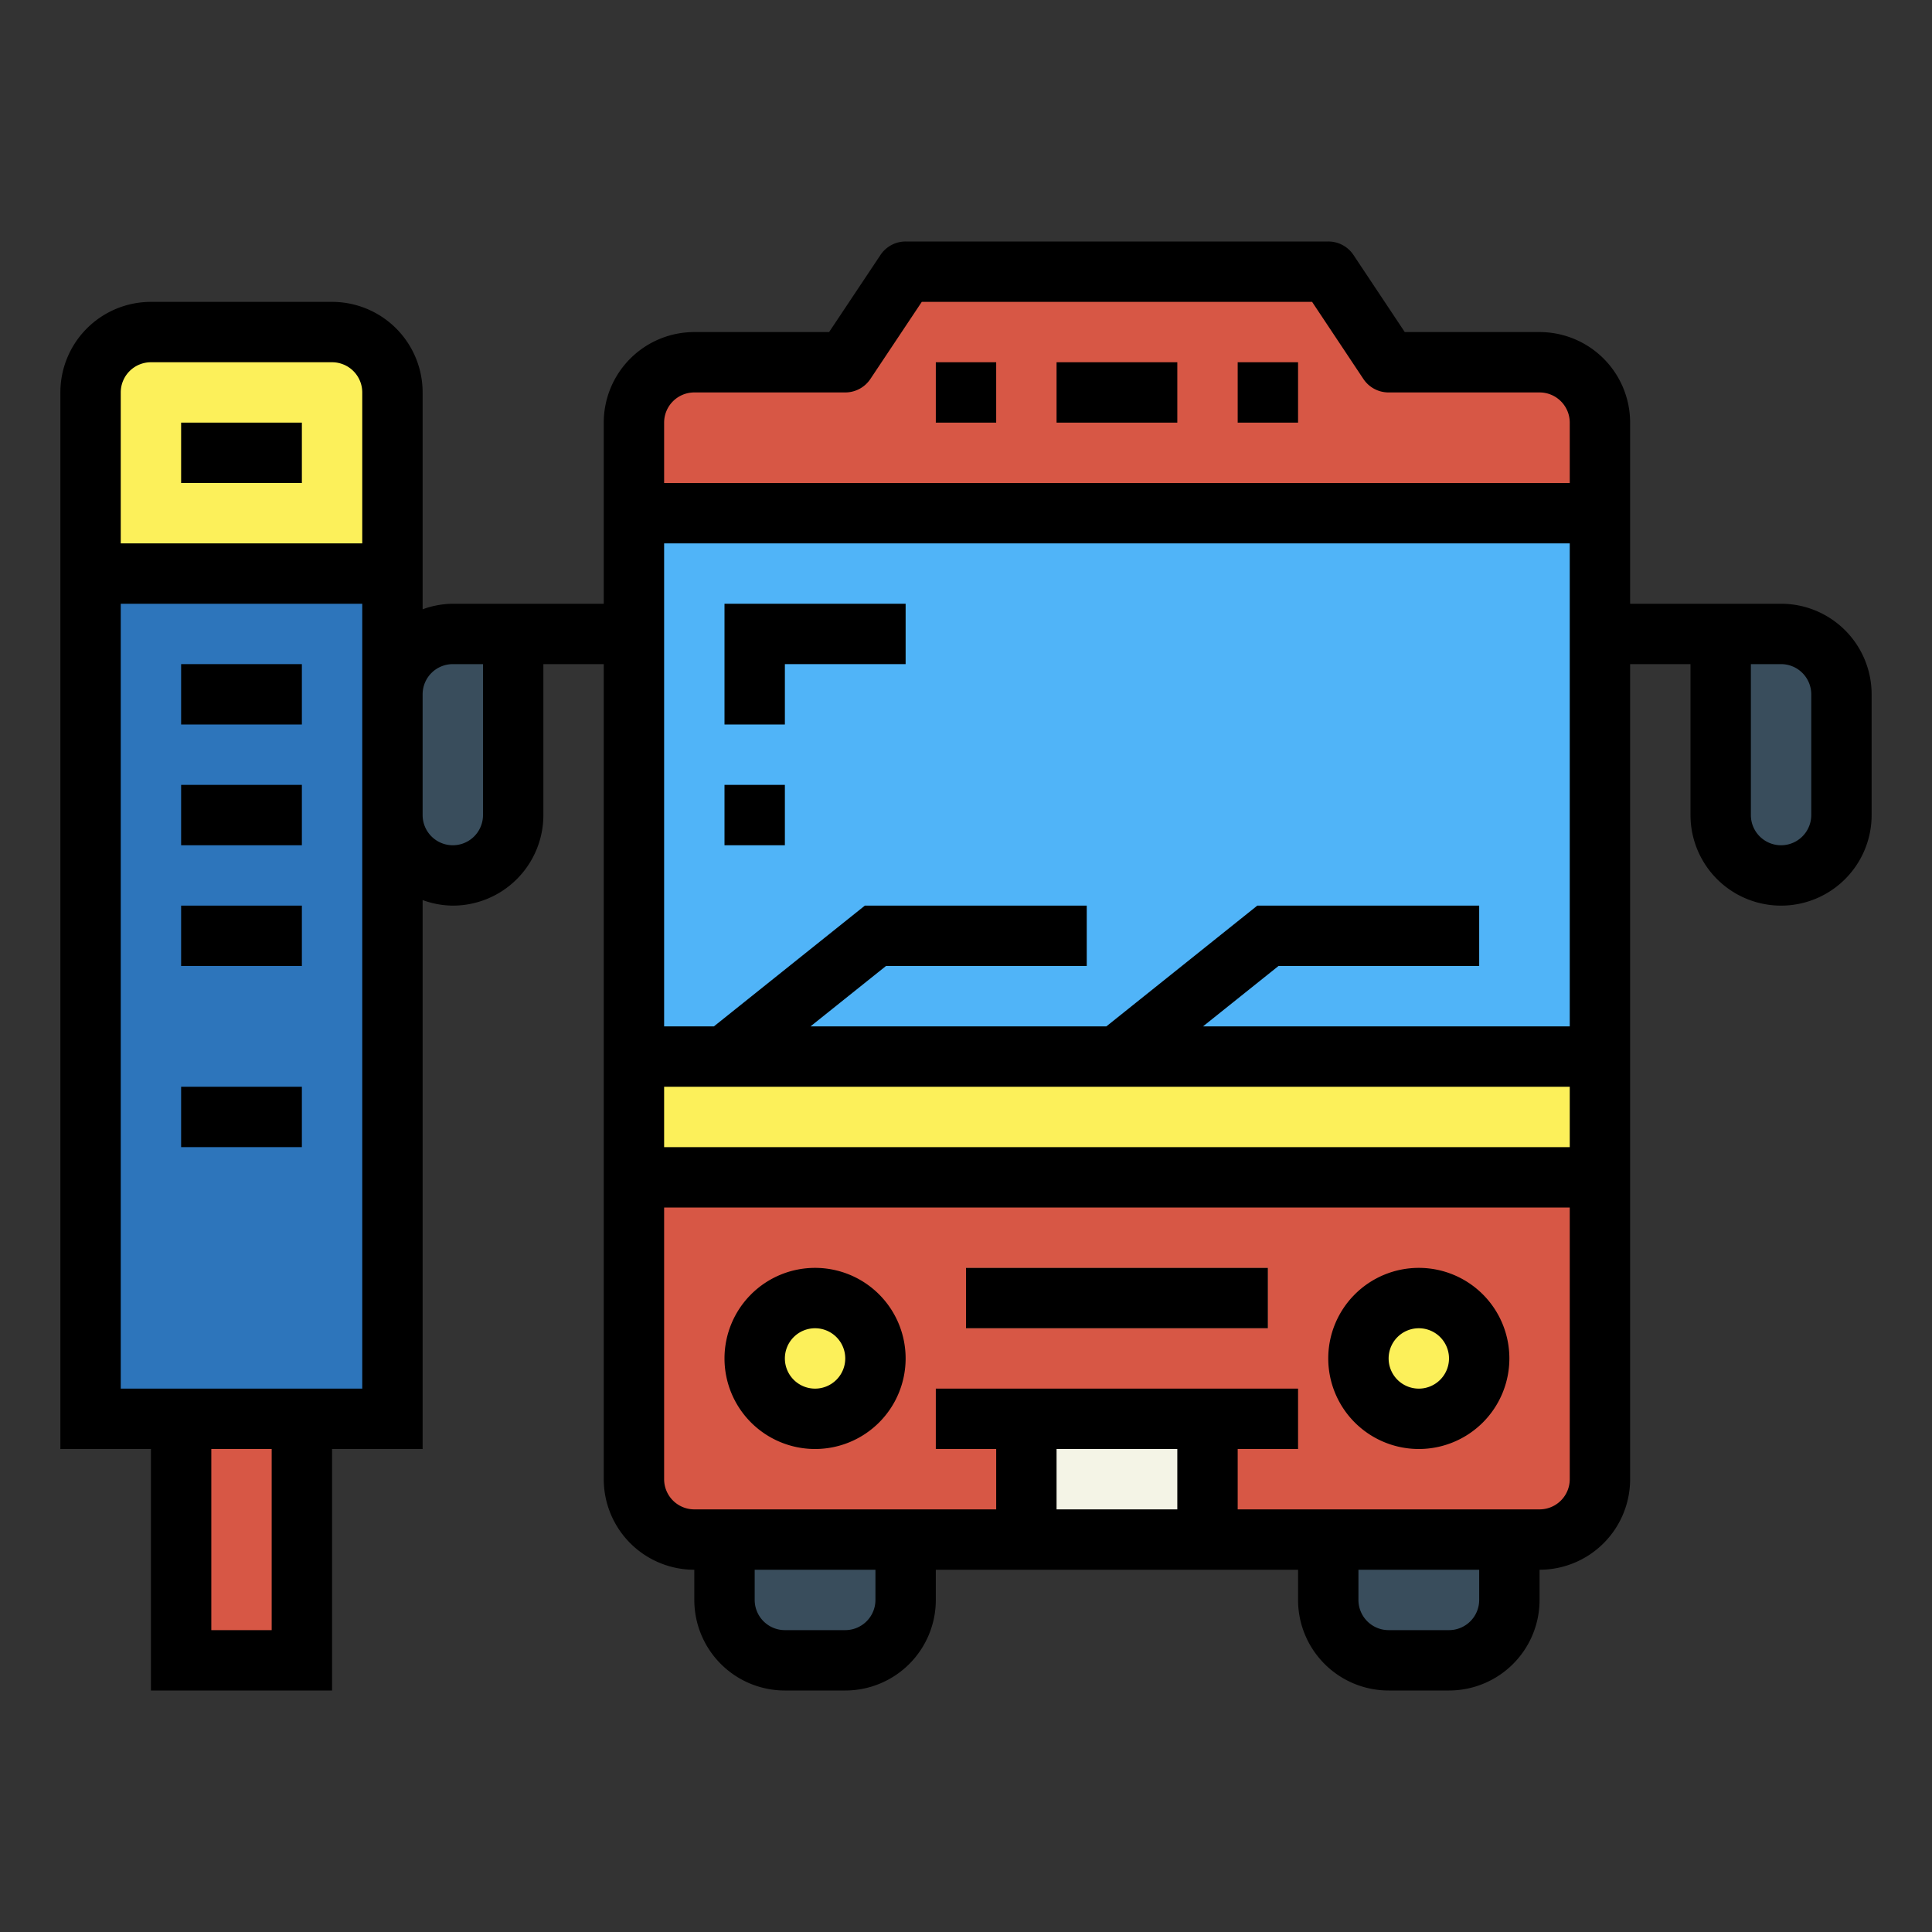 <svg height="512" viewBox="0 0 64 64" width="512" xmlns="http://www.w3.org/2000/svg"><rect x="0" y="0" width="64" height="64" fill="#333333" stroke="none"/><g id="Filled_outline" data-name="Filled outline"><path d="m21 17h32a0 0 0 0 1 0 0v32a2 2 0 0 1 -2 2h-28a2 2 0 0 1 -2-2v-32a0 0 0 0 1 0 0z" fill="#d75745"/><path d="m46 12-2-3h-14l-2 3h-5a2 2 0 0 0 -2 2v3h32v-3a2 2 0 0 0 -2-2z" fill="#d75745"/><path d="m21 17h32v18h-32z" fill="#50b4f8"/><path d="m57 21h2a2 2 0 0 1 2 2v4a2 2 0 0 1 -2 2 2 2 0 0 1 -2-2v-6a0 0 0 0 1 0 0z" fill="#394d5c"/><path d="m15 21a2 2 0 0 1 2 2v4a2 2 0 0 1 -2 2h-2a0 0 0 0 1 0 0v-6a2 2 0 0 1 2-2z" fill="#394d5c" transform="matrix(-1 0 0 -1 30 50)"/><circle cx="27" cy="45" fill="#fcf05a" r="2"/><circle cx="47" cy="45" fill="#fcf05a" r="2"/><path d="m32 42h10v2h-10z" fill="#f1997e"/><path d="m21 35h32v4h-32z" fill="#fcf05a"/><path d="m34 47h6v4h-6z" fill="#f4f4e6"/><path d="m24 51h6a0 0 0 0 1 0 0v2a2 2 0 0 1 -2 2h-2a2 2 0 0 1 -2-2v-2a0 0 0 0 1 0 0z" fill="#394d5c"/><path d="m44 51h6a0 0 0 0 1 0 0v2a2 2 0 0 1 -2 2h-2a2 2 0 0 1 -2-2v-2a0 0 0 0 1 0 0z" fill="#394d5c"/><path d="m3 19h10v28h-10z" fill="#2d75bb"/><path d="m6 47h4v8h-4z" fill="#d75745"/><path d="m5 11h6a2 2 0 0 1 2 2v6a0 0 0 0 1 0 0h-10a0 0 0 0 1 0 0v-6a2 2 0 0 1 2-2z" fill="#fcf05a"/><path d="m31 12h2v2h-2z"/><path d="m35 12h4v2h-4z"/><path d="m41 12h2v2h-2z"/><path d="m59 20h-5v-6a3 3 0 0 0 -3-3h-4.465l-1.7-2.555a1 1 0 0 0 -.835-.445h-14a1 1 0 0 0 -.832.445l-1.703 2.555h-4.465a3 3 0 0 0 -3 3v6h-5a2.966 2.966 0 0 0 -1 .184v-7.184a3 3 0 0 0 -3-3h-6a3 3 0 0 0 -3 3v35h3v8h6v-8h3v-18.184a2.966 2.966 0 0 0 1 .184 3 3 0 0 0 3-3v-5h2v27a3 3 0 0 0 3 3v1a3 3 0 0 0 3 3h2a3 3 0 0 0 3-3v-1h12v1a3 3 0 0 0 3 3h2a3 3 0 0 0 3-3v-1a3 3 0 0 0 3-3v-27h2v5a3 3 0 0 0 6 0v-4a3 3 0 0 0 -3-3zm-55-7a1 1 0 0 1 1-1h6a1 1 0 0 1 1 1v5h-8zm5 41h-2v-6h2zm3-8h-8v-26h8zm4-19a1 1 0 0 1 -2 0v-4a1 1 0 0 1 1-1h1zm6-13a1 1 0 0 1 1-1h5a1 1 0 0 0 .832-.445l1.703-2.555h12.93l1.7 2.555a1 1 0 0 0 .835.445h5a1 1 0 0 1 1 1v2h-30zm30 22v2h-30v-2zm-23 17a1 1 0 0 1 -1 1h-2a1 1 0 0 1 -1-1v-1h4zm6-3v-2h4v2zm14 3a1 1 0 0 1 -1 1h-2a1 1 0 0 1 -1-1v-1h4zm3-4a1 1 0 0 1 -1 1h-10v-2h2v-2h-12v2h2v2h-10a1 1 0 0 1 -1-1v-9h30zm-12.149-15 2.5-2h6.649v-2h-7.351l-5 4h-9.8l2.5-2h6.651v-2h-7.351l-5 4h-1.649v-16h30v16zm20.149-7a1 1 0 0 1 -2 0v-5h1a1 1 0 0 1 1 1z"/><path d="m27 48a3 3 0 1 0 -3-3 3 3 0 0 0 3 3zm0-4a1 1 0 1 1 -1 1 1 1 0 0 1 1-1z"/><path d="m47 48a3 3 0 1 0 -3-3 3 3 0 0 0 3 3zm0-4a1 1 0 1 1 -1 1 1 1 0 0 1 1-1z"/><path d="m32 42h10v2h-10z"/><path d="m24 24h2v-2h4v-2h-6z"/><path d="m24 26h2v2h-2z"/><path d="m6 14h4v2h-4z"/><path d="m6 22h4v2h-4z"/><path d="m6 26h4v2h-4z"/><path d="m6 30h4v2h-4z"/><path d="m6 36h4v2h-4z"/></g></svg>